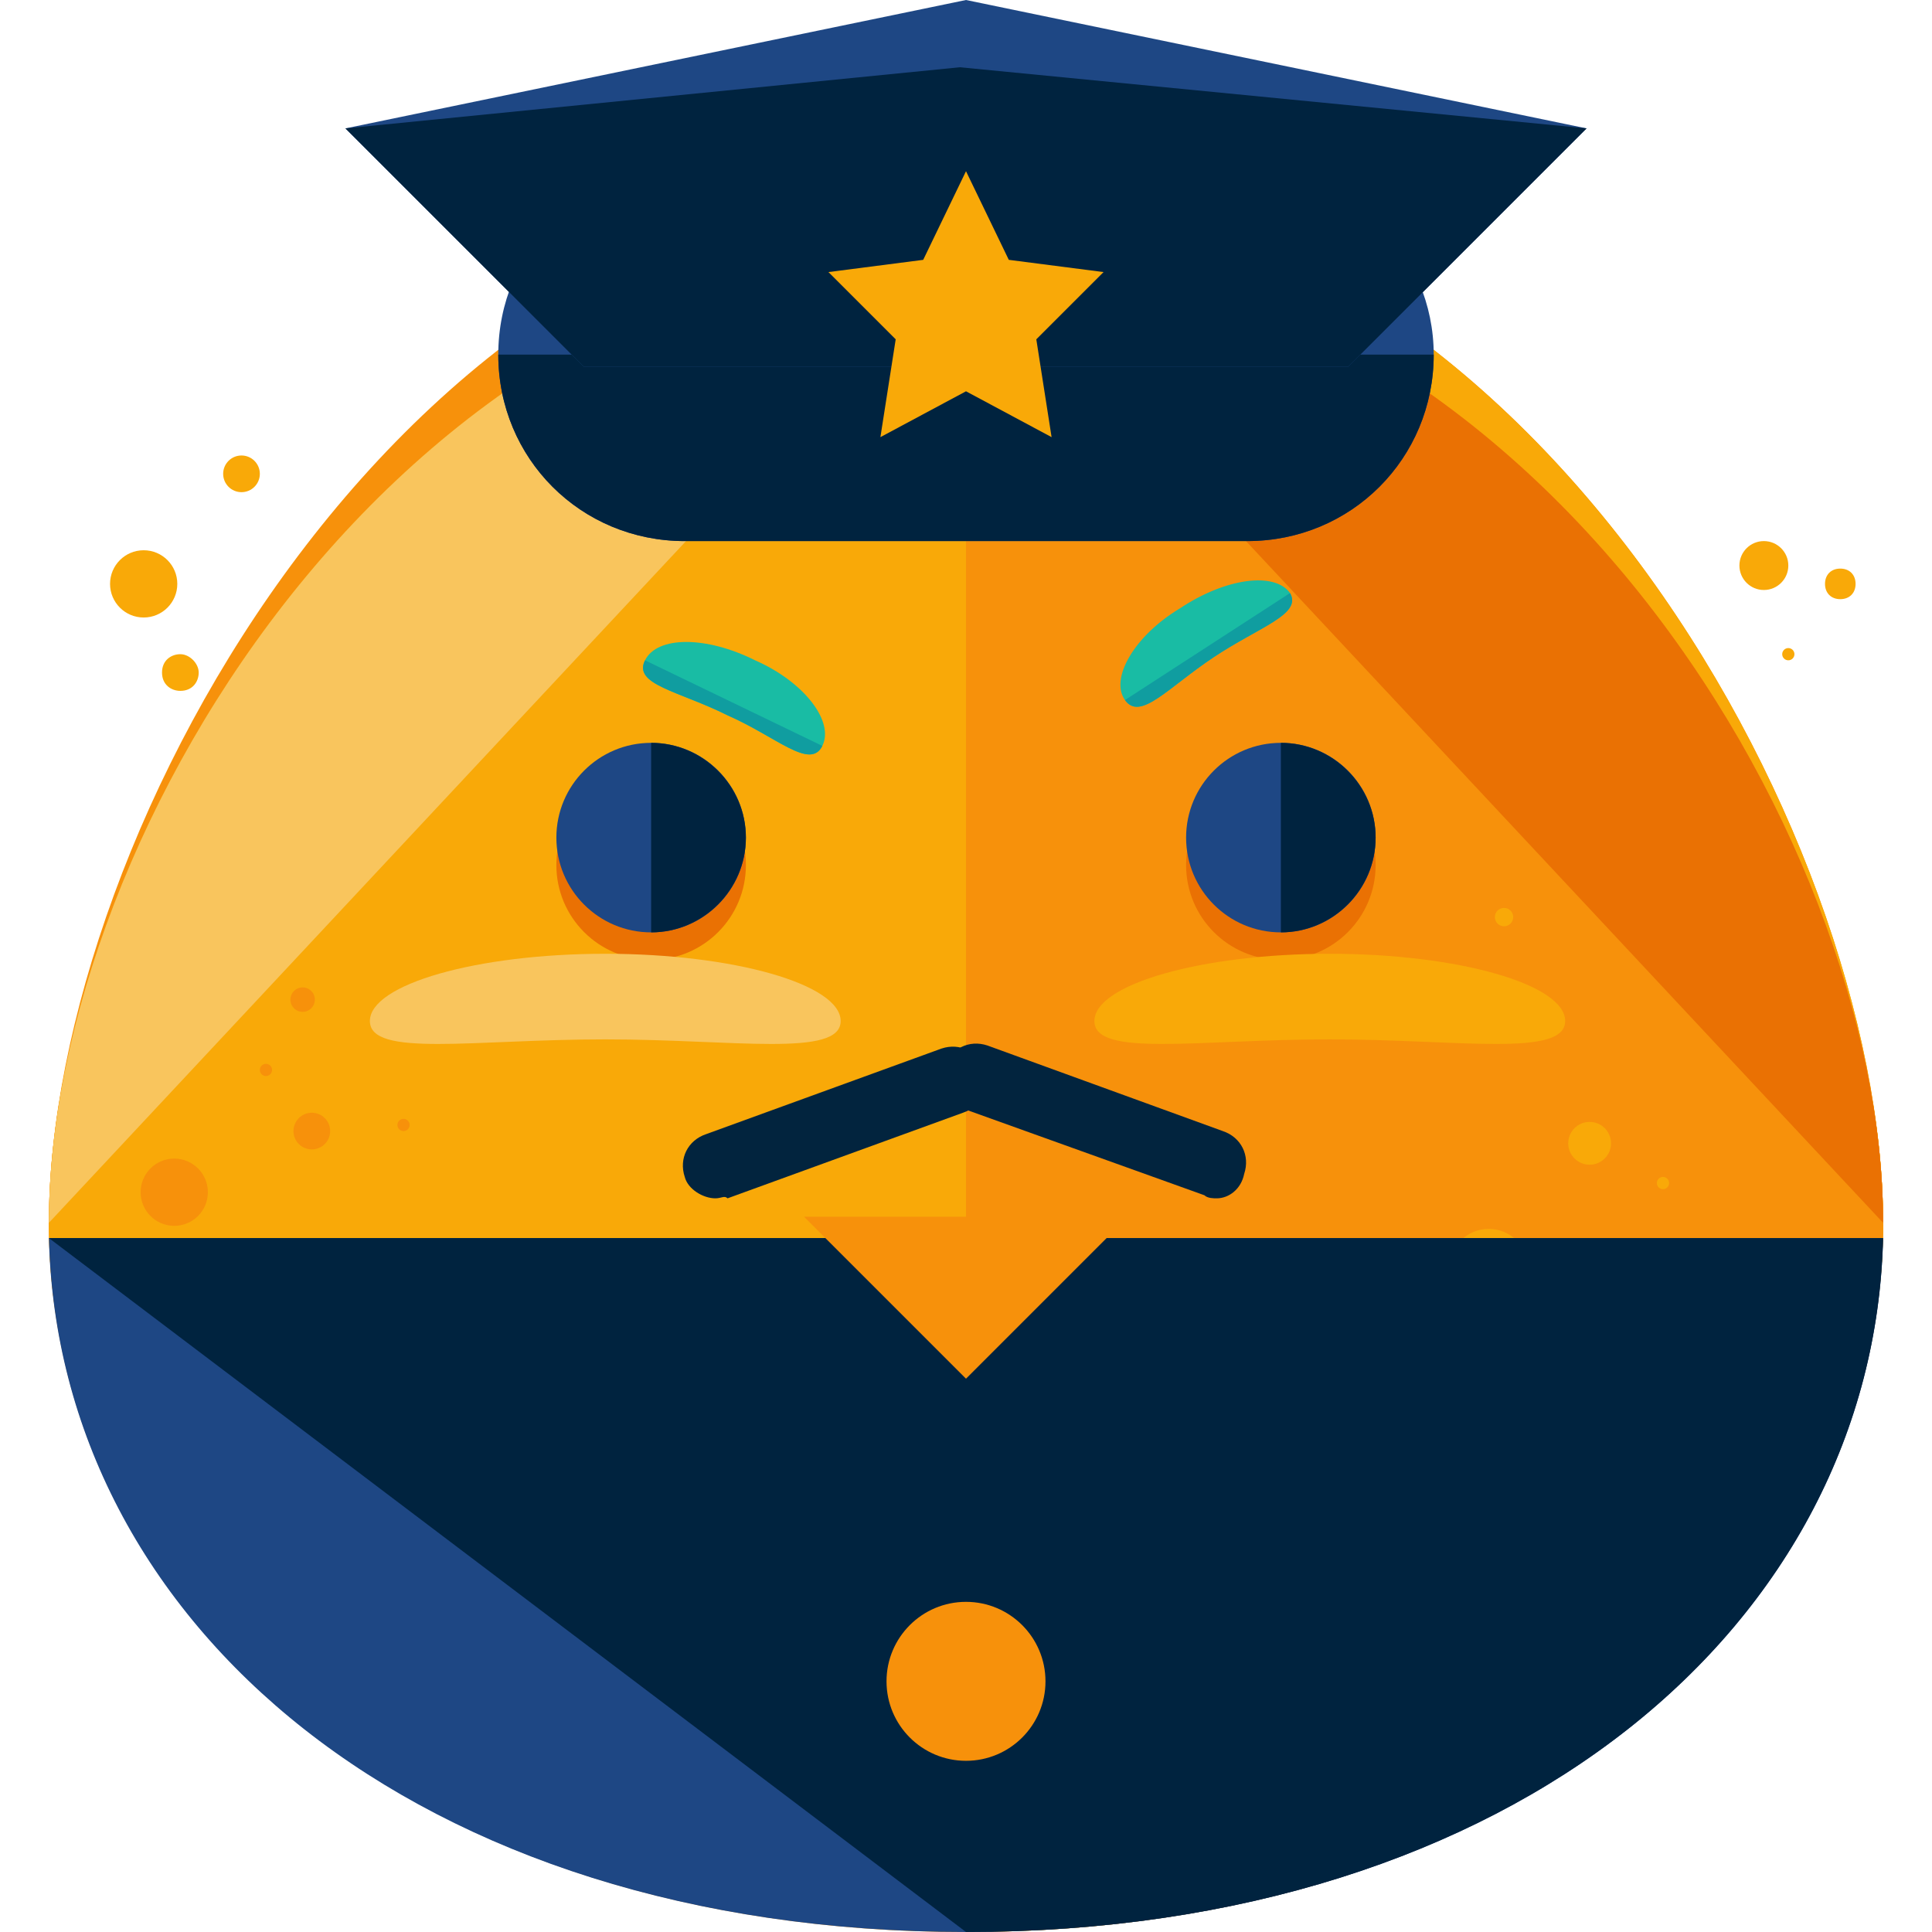 <?xml version="1.0" encoding="iso-8859-1"?>
<!-- Generator: Adobe Illustrator 19.0.0, SVG Export Plug-In . SVG Version: 6.00 Build 0)  -->
<svg version="1.1" id="Layer_1" xmlns="http://www.w3.org/2000/svg" xmlns:xlink="http://www.w3.org/1999/xlink" x="0px" y="0px"
	 viewBox="0 0 505.6 505.6" style="enable-background:new 0 0 505.6 505.6;" xml:space="preserve">
<g>
	<path style="fill:#F7910B;" d="M492.8,320c0,102.4-94.4,185.6-240,185.6s-240-83.2-240-185.6s94.4-256.8,240-256.8
		S492.8,217.6,492.8,320z"/>
	<path style="fill:#F7910B;" d="M492.8,320c0,102.4-94.4,154.4-240,154.4s-240-51.2-240-154.4c0-102.4,94.4-272.8,240-272.8
		S492.8,217.6,492.8,320z"/>
</g>
<g>
	<path style="fill:#F9A908;" d="M252.8,47.2c145.6,0,240,170.4,240,272.8s-94.4,154.4-240,154.4"/>
	<path style="fill:#F9A908;" d="M492.8,320c0,102.4-94.4,154.4-240,154.4s-240-51.2-240-154.4c0-102.4,94.4-256.8,240-256.8
		S492.8,217.6,492.8,320z"/>
</g>
<path style="fill:#F9C55D;" d="M12.8,320c0-102.4,94.4-256.8,240-256.8"/>
<path style="fill:#F7910B;" d="M252.8,63.2c145.6,0,240,154.4,240,256.8s-94.4,185.6-240,185.6"/>
<g>
	<path style="fill:#EA7103;" d="M252.8,63.2c145.6,0,240,154.4,240,256.8"/>
	<circle style="fill:#EA7103;" cx="170.4" cy="226.4" r="24.8"/>
	<circle style="fill:#EA7103;" cx="335.2" cy="226.4" r="24.8"/>
</g>
<circle style="fill:#1E4784;" cx="170.4" cy="219.2" r="24.8"/>
<path style="fill:#00233F;" d="M170.4,194.4c13.6,0,24.8,11.2,24.8,24.8S184,244,170.4,244"/>
<circle style="fill:#1E4784;" cx="335.2" cy="219.2" r="24.8"/>
<path style="fill:#00233F;" d="M335.2,194.4c13.6,0,24.8,11.2,24.8,24.8S348.8,244,335.2,244"/>
<g>
	<path style="fill:#19BCA4;" d="M215.2,195.2c-3.2,6.4-12-2.4-24.8-8c-12.8-6.4-24.8-8-21.6-14.4s16-6.4,28.8,0
		C210.4,178.4,218.4,188.8,215.2,195.2z"/>
	<path style="fill:#19BCA4;" d="M294.4,183.2c4,5.6,11.2-3.2,23.2-11.2s23.2-11.2,20-16.8c-4-5.6-16.8-4-28.8,4
		C296.8,166.4,290.4,177.6,294.4,183.2z"/>
</g>
<g>
	<path style="fill:#109DA0;" d="M215.2,195.2c-3.2,6.4-12-2.4-24.8-8c-12.8-6.4-24.8-8-21.6-14.4"/>
	<path style="fill:#109DA0;" d="M294.4,183.2c4,5.6,11.2-3.2,23.2-11.2s23.2-11.2,20-16.8"/>
</g>
<path style="fill:#F9C55D;" d="M220,267.2c0,9.6-28,4.8-61.6,4.8c-34.4,0-61.6,4.8-61.6-4.8c0-9.6,28-17.6,61.6-17.6
	C192,249.6,220,257.6,220,267.2z"/>
<path style="fill:#F9A908;" d="M409.6,267.2c0,9.6-28,4.8-61.6,4.8c-34.4,0-61.6,4.8-61.6-4.8c0-9.6,28-17.6,61.6-17.6
	C381.6,249.6,409.6,257.6,409.6,267.2z"/>
<g>
	<circle style="fill:#F7910B;" cx="81.6" cy="296" r="4.8"/>
	<circle style="fill:#F7910B;" cx="45.6" cy="312" r="8.8"/>
	<circle style="fill:#F7910B;" cx="69.6" cy="280" r="1.6"/>
	<circle style="fill:#F7910B;" cx="105.6" cy="294.4" r="1.6"/>
</g>
<g>
	<circle style="fill:#F9A908;" cx="416" cy="299.2" r="5.6"/>
	<circle style="fill:#F9A908;" cx="435.2" cy="309.6" r="1.6"/>
	<circle style="fill:#F9A908;" cx="393.6" cy="240" r="2.4"/>
	<circle style="fill:#F9A908;" cx="389.6" cy="332" r="10.4"/>
	<circle style="fill:#F9A908;" cx="446.4" cy="332.8" r="4.8"/>
</g>
<g>
	<circle style="fill:#F7910B;" cx="73.6" cy="328" r="4"/>
	<circle style="fill:#F7910B;" cx="79.2" cy="261.6" r="3.2"/>
</g>
<g>
	<circle style="fill:#F9A908;" cx="37.6" cy="152.8" r="8.8"/>
	<circle style="fill:#F9A908;" cx="63.2" cy="124" r="4.8"/>
	<circle style="fill:#F9A908;" cx="468" cy="171.2" r="1.6"/>
	<circle style="fill:#F9A908;" cx="461.6" cy="148" r="6.4"/>
	<path style="fill:#F9A908;" d="M485.6,152.8c0,2.4-1.6,4-4,4s-4-1.6-4-4s1.6-4,4-4C484,148.8,485.6,150.4,485.6,152.8z"/>
	<path style="fill:#F9A908;" d="M52,176c0,2.4-1.6,4.8-4.8,4.8c-2.4,0-4.8-1.6-4.8-4.8s2.4-4.8,4.8-4.8S52,173.6,52,176z"/>
</g>
<path style="fill:#1E4784;" d="M12.8,324c2.4,100.8,96,181.6,240,181.6s237.6-80.8,240-181.6H12.8z"/>
<path style="fill:#00233F;" d="M252.8,505.6c144,0,237.6-80.8,240-181.6h-480"/>
<path style="fill:#1E4784;" d="M375.2,92.8c0,27.2-21.6,48.8-48.8,48.8H179.2c-27.2,0-48.8-21.6-48.8-48.8l0,0
	c0-27.2,21.6-48.8,48.8-48.8h147.2C353.6,44,375.2,66.4,375.2,92.8L375.2,92.8z"/>
<path style="fill:#00233F;" d="M375.2,92.8L375.2,92.8c0,27.2-21.6,48.8-48.8,48.8H179.2c-27.2,0-48.8-21.6-48.8-48.8l0,0"/>
<polyline style="fill:#F7910B;" points="295.2,318.4 252.8,360.8 210.4,318.4 "/>
<g>
	<path style="fill:#02243E;" d="M187.2,313.6c-3.2,0-7.2-2.4-8-5.6c-1.6-4.8,0.8-9.6,5.6-11.2l61.6-22.4c4.8-1.6,9.6,0.8,11.2,5.6
		c1.6,4.8-0.8,9.6-5.6,11.2l-61.6,22.4C189.6,312.8,188.8,313.6,187.2,313.6z"/>
	<path style="fill:#02243E;" d="M318.4,313.6c-0.8,0-2.4,0-3.2-0.8l-62.4-22.4c-4.8-1.6-7.2-6.4-5.6-11.2c1.6-4.8,6.4-7.2,11.2-5.6
		L320,296c4.8,1.6,7.2,6.4,5.6,11.2C324.8,311.2,321.6,313.6,318.4,313.6z"/>
</g>
<polygon style="fill:#1E4784;" points="152.8,96 90.4,33.6 252.8,0 415.2,33.6 352.8,96 "/>
<polygon style="fill:#00233F;" points="152.8,96 90.4,33.6 251.2,17.6 415.2,33.6 352.8,96 "/>
<polygon style="fill:#F9A908;" points="252.8,44.8 264,68 288.8,71.2 271.2,88.8 275.2,114.4 252.8,102.4 230.4,114.4 234.4,88.8 
	216.8,71.2 241.6,68 "/>
<circle style="fill:#F7910B;" cx="252.8" cy="440" r="20.8"/>
<g>
</g>
<g>
</g>
<g>
</g>
<g>
</g>
<g>
</g>
<g>
</g>
<g>
</g>
<g>
</g>
<g>
</g>
<g>
</g>
<g>
</g>
<g>
</g>
<g>
</g>
<g>
</g>
<g>
</g>
</svg>
